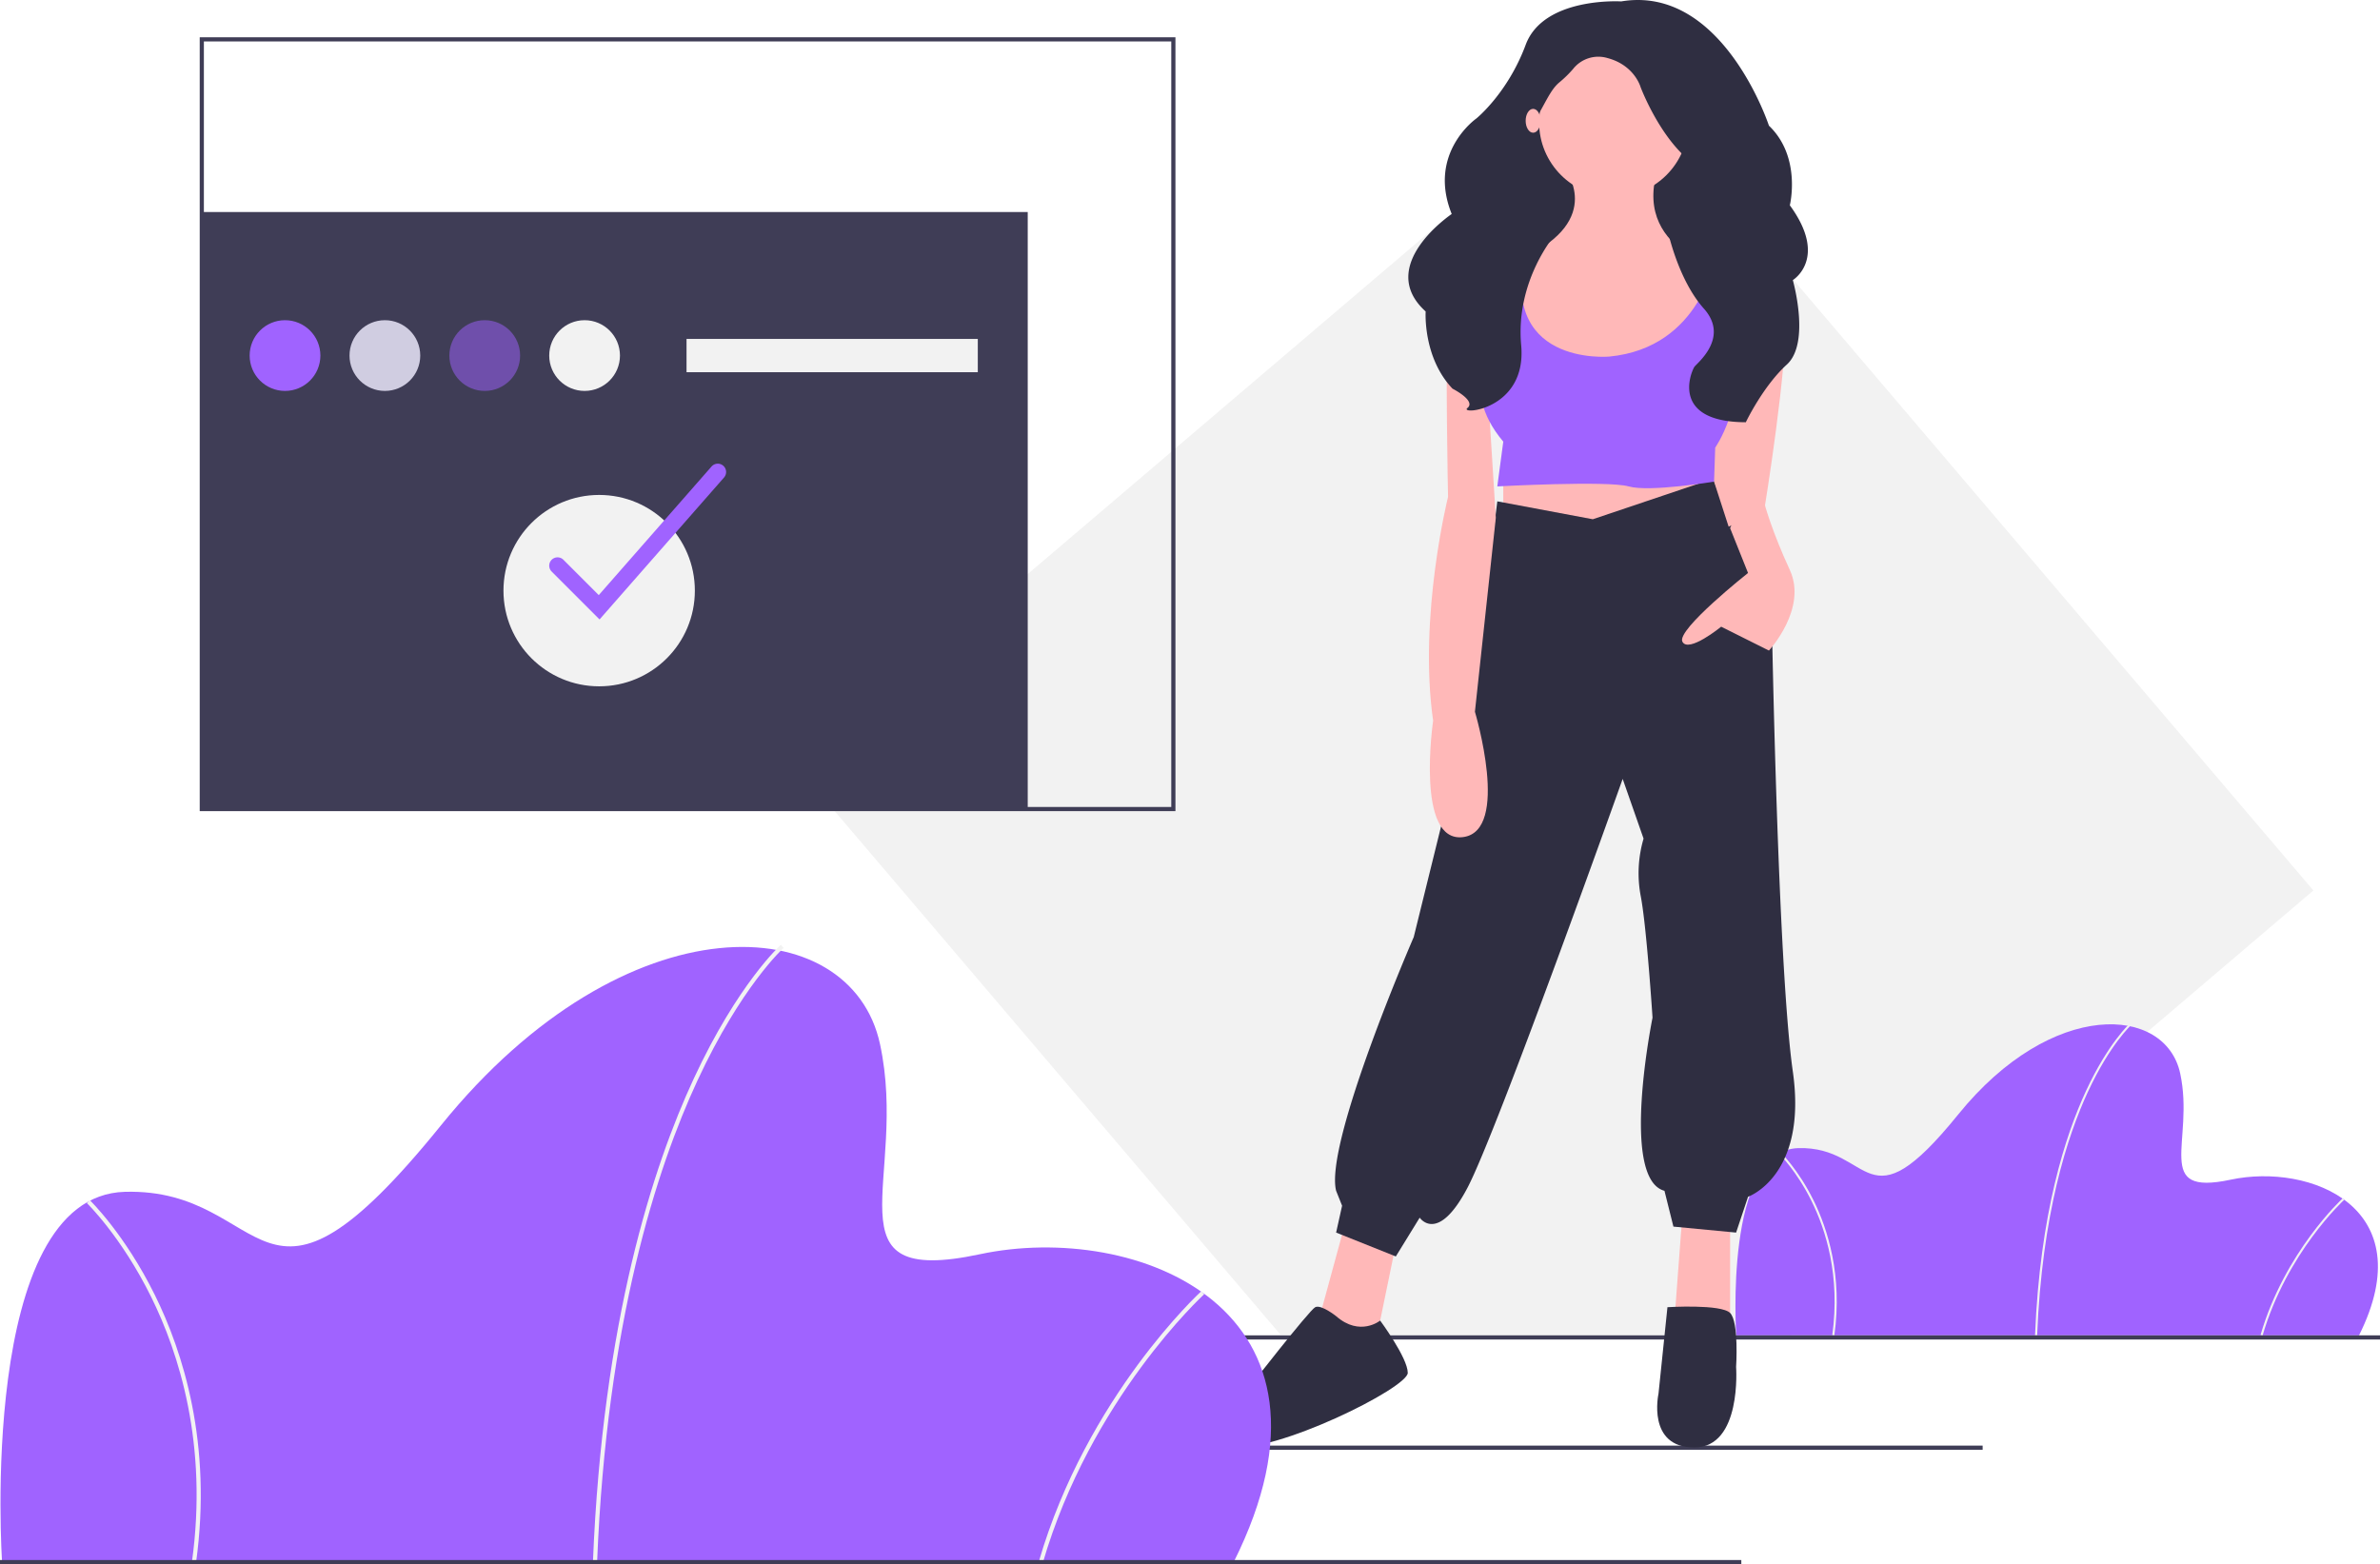 <svg id="a3f12c09-8e82-4948-a300-d3a23113d6dc" data-name="Layer 1" xmlns="http://www.w3.org/2000/svg" width="1144" height="751.924" viewBox="0 0 1144 751.924"><title>3333</title><polygon points="1111.983 428.056 904.837 604.443 859.514 643.032 732.687 642.258 624.449 641.6 615.459 641.547 593.494 615.748 506.164 513.186 462.326 461.696 449.145 446.22 439.61 435.019 418.361 410.063 383.958 369.662 418.802 339.995 452.079 311.657 475.999 291.291 777.168 34.846 1111.983 428.056" fill="#f2f2f2"/><rect x="97" y="101.924" width="397" height="287" fill="#3f3d56"/><rect x="579" y="694.924" width="374" height="2" fill="#3f3d56"/><path d="M1161.924,715.962H862.57s-6.068-88.997,29.834-90.008,31.857,39.442,76.861-16.181,99.616-52.589,106.695-19.721-13.653,59.163,24.272,51.072S1192.769,654.271,1161.924,715.962Z" transform="translate(-28 -74.038)" fill="#a063ff"/><path d="M1007.194,715.982l-1.01-.04c2.356-58.595,14.628-96.243,24.508-117.507,10.727-23.089,21.064-32.436,21.167-32.528l.672.756c-.102.091-10.318,9.345-20.959,32.278C1021.746,620.115,1009.541,657.608,1007.194,715.982Z" transform="translate(-28 -74.038)" fill="#f2f2f2"/><path d="M1115.538,716.103l-.971-.282c11.691-40.126,39.22-65.461,39.497-65.712l.679.749C1154.469,651.106,1127.145,676.262,1115.538,716.103Z" transform="translate(-28 -74.038)" fill="#f2f2f2"/><path d="M909.72,716.031l-1.002-.139c3.966-28.606-3.198-50.8-9.907-64.38-7.264-14.705-15.553-22.736-15.636-22.816l.7-.73c.084.08,8.501,8.235,15.843,23.098C906.489,664.772,913.721,687.171,909.72,716.031Z" transform="translate(-28 -74.038)" fill="#f2f2f2"/><rect x="43" y="641.924" width="1101" height="2" fill="#3f3d56"/><rect x="724.735" y="39.413" width="94.695" height="117.651" fill="#2f2e41"/><polygon points="646.54 588.213 633.627 635.561 655.149 651.343 660.888 647.039 670.931 598.257 646.54 588.213" fill="#ffb8b8"/><polygon points="808.669 583.909 804.365 641.3 831.626 641.3 831.626 588.213 808.669 583.909" fill="#ffb8b8"/><polygon points="722.583 220.912 722.583 255.346 775.67 263.955 821.582 245.303 812.974 223.781 722.583 220.912" fill="#ffb8b8"/><path d="M793.626,323.646l-45.913-8.609-11.478,93.26L707.54,524.514s-43.043,98.999-37.304,121.956l2.87,7.174-2.87,12.913,28.695,11.478,11.478-18.652s8.609,12.913,22.956-14.348S807.974,448.471,807.974,448.471l10.043,28.695a59.132,59.132,0,0,0-1.435,27.261c2.87,14.348,5.739,58.826,5.739,58.826s-15.782,77.478,5.739,83.217l4.304,17.217,30.13,2.87,5.739-17.217s28.695-10.043,21.522-60.26-10.043-215.216-10.043-215.216l-28.266-69.693Z" transform="translate(-28 -74.038)" fill="#2f2e41"/><path d="M670.236,706.73s-7.174-5.739-10.043-4.304-33,40.174-33,40.174-31.565,24.391-8.609,27.261,86.086-28.695,86.086-35.869-13.265-25.141-13.265-25.141S681.714,716.773,670.236,706.73Z" transform="translate(-28 -74.038)" fill="#2f2e41"/><path d="M829.496,702.425s25.826-1.604,30.13,2.785,2.87,25.911,2.87,25.911,2.87,38.739-20.087,38.739-17.217-25.826-17.217-25.826Z" transform="translate(-28 -74.038)" fill="#2f2e41"/><circle cx="775.67" cy="58.783" r="35.869" fill="#ffb8b8"/><path d="M779.996,155.06s20.087,24.391-20.087,43.043,28.695,96.13,28.695,96.13,80.347-30.13,73.173-88.956c0,0-48.782-8.609-37.304-48.782Z" transform="translate(-28 -74.038)" fill="#ffb8b8"/><path d="M758.474,196.668s-33-4.304-34.435,22.956,0,93.26,0,93.26-14.348,57.391-7.174,107.608c0,0-8.609,58.826,14.348,55.956s5.739-60.26,5.739-60.26l10.043-93.26-4.304-68.869,18.652-41.608Z" transform="translate(-28 -74.038)" fill="#ffb8b8"/><path d="M853.447,203.007s31.287-.599,32.722,22.357-10.043,93.26-10.043,93.26l-17.217,8.609-15.782-48.782Z" transform="translate(-28 -74.038)" fill="#ffb8b8"/><path d="M862.495,320.776l-2.87,7.174,8.609,21.522s-34.435,27.261-31.565,33,18.652-7.174,18.652-7.174l22.956,11.478s18.652-20.087,10.043-38.739-11.934-31.04-11.934-31.04S863.93,316.472,862.495,320.776Z" transform="translate(-28 -74.038)" fill="#ffb8b8"/><path d="M752.018,191.647l-4.304,47.347s-20.087,20.087,2.87,47.347l-2.87,21.522s53.087-2.87,63.13,0,41.06-2.31,41.06-2.31l.548-16.342s14.348-20.087,10.043-50.217,0-40.174,0-40.174l-10.043-1.435s-6.456,43.761-50.934,48.065c0,0-55.239,5.022-39.456-53.804Z" transform="translate(-28 -74.038)" fill="#a063ff"/><path d="M807.257,74.713s-37.304-2.313-45.913,20.885-23.674,35.376-23.674,35.376-23.731,16.496-11.866,45.944c0,0-36.917,24.808-12.526,46.846,0,0-1.435,22.037,12.913,37.116,0,0,11.478,5.799,7.174,9.279s28.695,1.16,25.826-30.157,16.5-53.376,16.5-53.376-18.652-40.603-10.043-54.521c5.227-8.45,7.471-14.752,11.81-18.399a54.432,54.432,0,0,0,6.698-6.537,15.455,15.455,0,0,1,16.644-5.191c12.913,3.48,15.782,13.918,15.782,13.918s9.326,24.937,25.108,36.536-12.196,31.896-12.196,31.896,4.863,23.898,17.497,38.046-3.641,26.481-4.584,28.067c-2.152,3.619-10.747,26.474,24.757,26.576,0,0,8.243-17.297,19.721-27.736s2.87-40.595,2.87-40.595,17.217-10.439-1.435-35.956c0,0,5.739-23.197-10.043-38.276C878.278,134.453,856.039,66.594,807.257,74.713Z" transform="translate(-28 -74.038)" fill="#2f2e41"/><ellipse cx="736.931" cy="58.065" rx="3.587" ry="5.739" fill="#ffb8b8"/><path d="M621,824.962H29s-12-176,59-178,63,78,152-32,197-104,211-39-27,117,48,101S682,702.962,621,824.962Z" transform="translate(-28 -74.038)" fill="#a063ff"/><path d="M315.007,825.002l-1.998-.08c4.66-115.877,28.928-190.329,48.466-232.381,21.214-45.661,41.656-64.145,41.86-64.327l1.329,1.495c-.201.18-20.405,18.48-41.449,63.832C343.785,635.415,319.649,709.561,315.007,825.002Z" transform="translate(-28 -74.038)" fill="#f2f2f2"/><path d="M529.267,825.241l-1.92-.559c23.119-79.354,77.562-129.455,78.109-129.952l1.344,1.48C606.257,696.704,552.222,746.451,529.267,825.241Z" transform="translate(-28 -74.038)" fill="#f2f2f2"/><path d="M122.243,825.099l-1.981-.275c7.844-56.57-6.325-100.461-19.592-127.318-14.366-29.08-30.757-44.963-30.921-45.12l1.384-1.443c.167.159,16.811,16.286,31.33,45.678C115.854,723.729,130.156,768.025,122.243,825.099Z" transform="translate(-28 -74.038)" fill="#f2f2f2"/><rect y="749.924" width="837" height="2" fill="#3f3d56"/><path d="M593,463.962H124v-372H593Zm-467-2H591v-368H126Z" transform="translate(-28 -74.038)" fill="#3f3d56"/><circle cx="137" cy="170.924" r="17" fill="#a063ff"/><circle cx="185" cy="170.924" r="17" fill="#d0cde1"/><circle cx="233" cy="170.924" r="17" fill="#a063ff" opacity="0.5"/><circle cx="281" cy="170.924" r="17" fill="#f2f2f2"/><rect x="330" y="162.924" width="140" height="16" fill="#f2f2f2"/><circle cx="288" cy="283.924" r="46" fill="#f2f2f2"/><path d="M316.191,371.81l-23.02-23.02a4,4,0,0,1,5.657-5.657l16.98,16.98,54.184-61.789a4,4,0,1,1,6.015,5.274Z" transform="translate(-28 -74.038)" fill="#a063ff"/></svg>